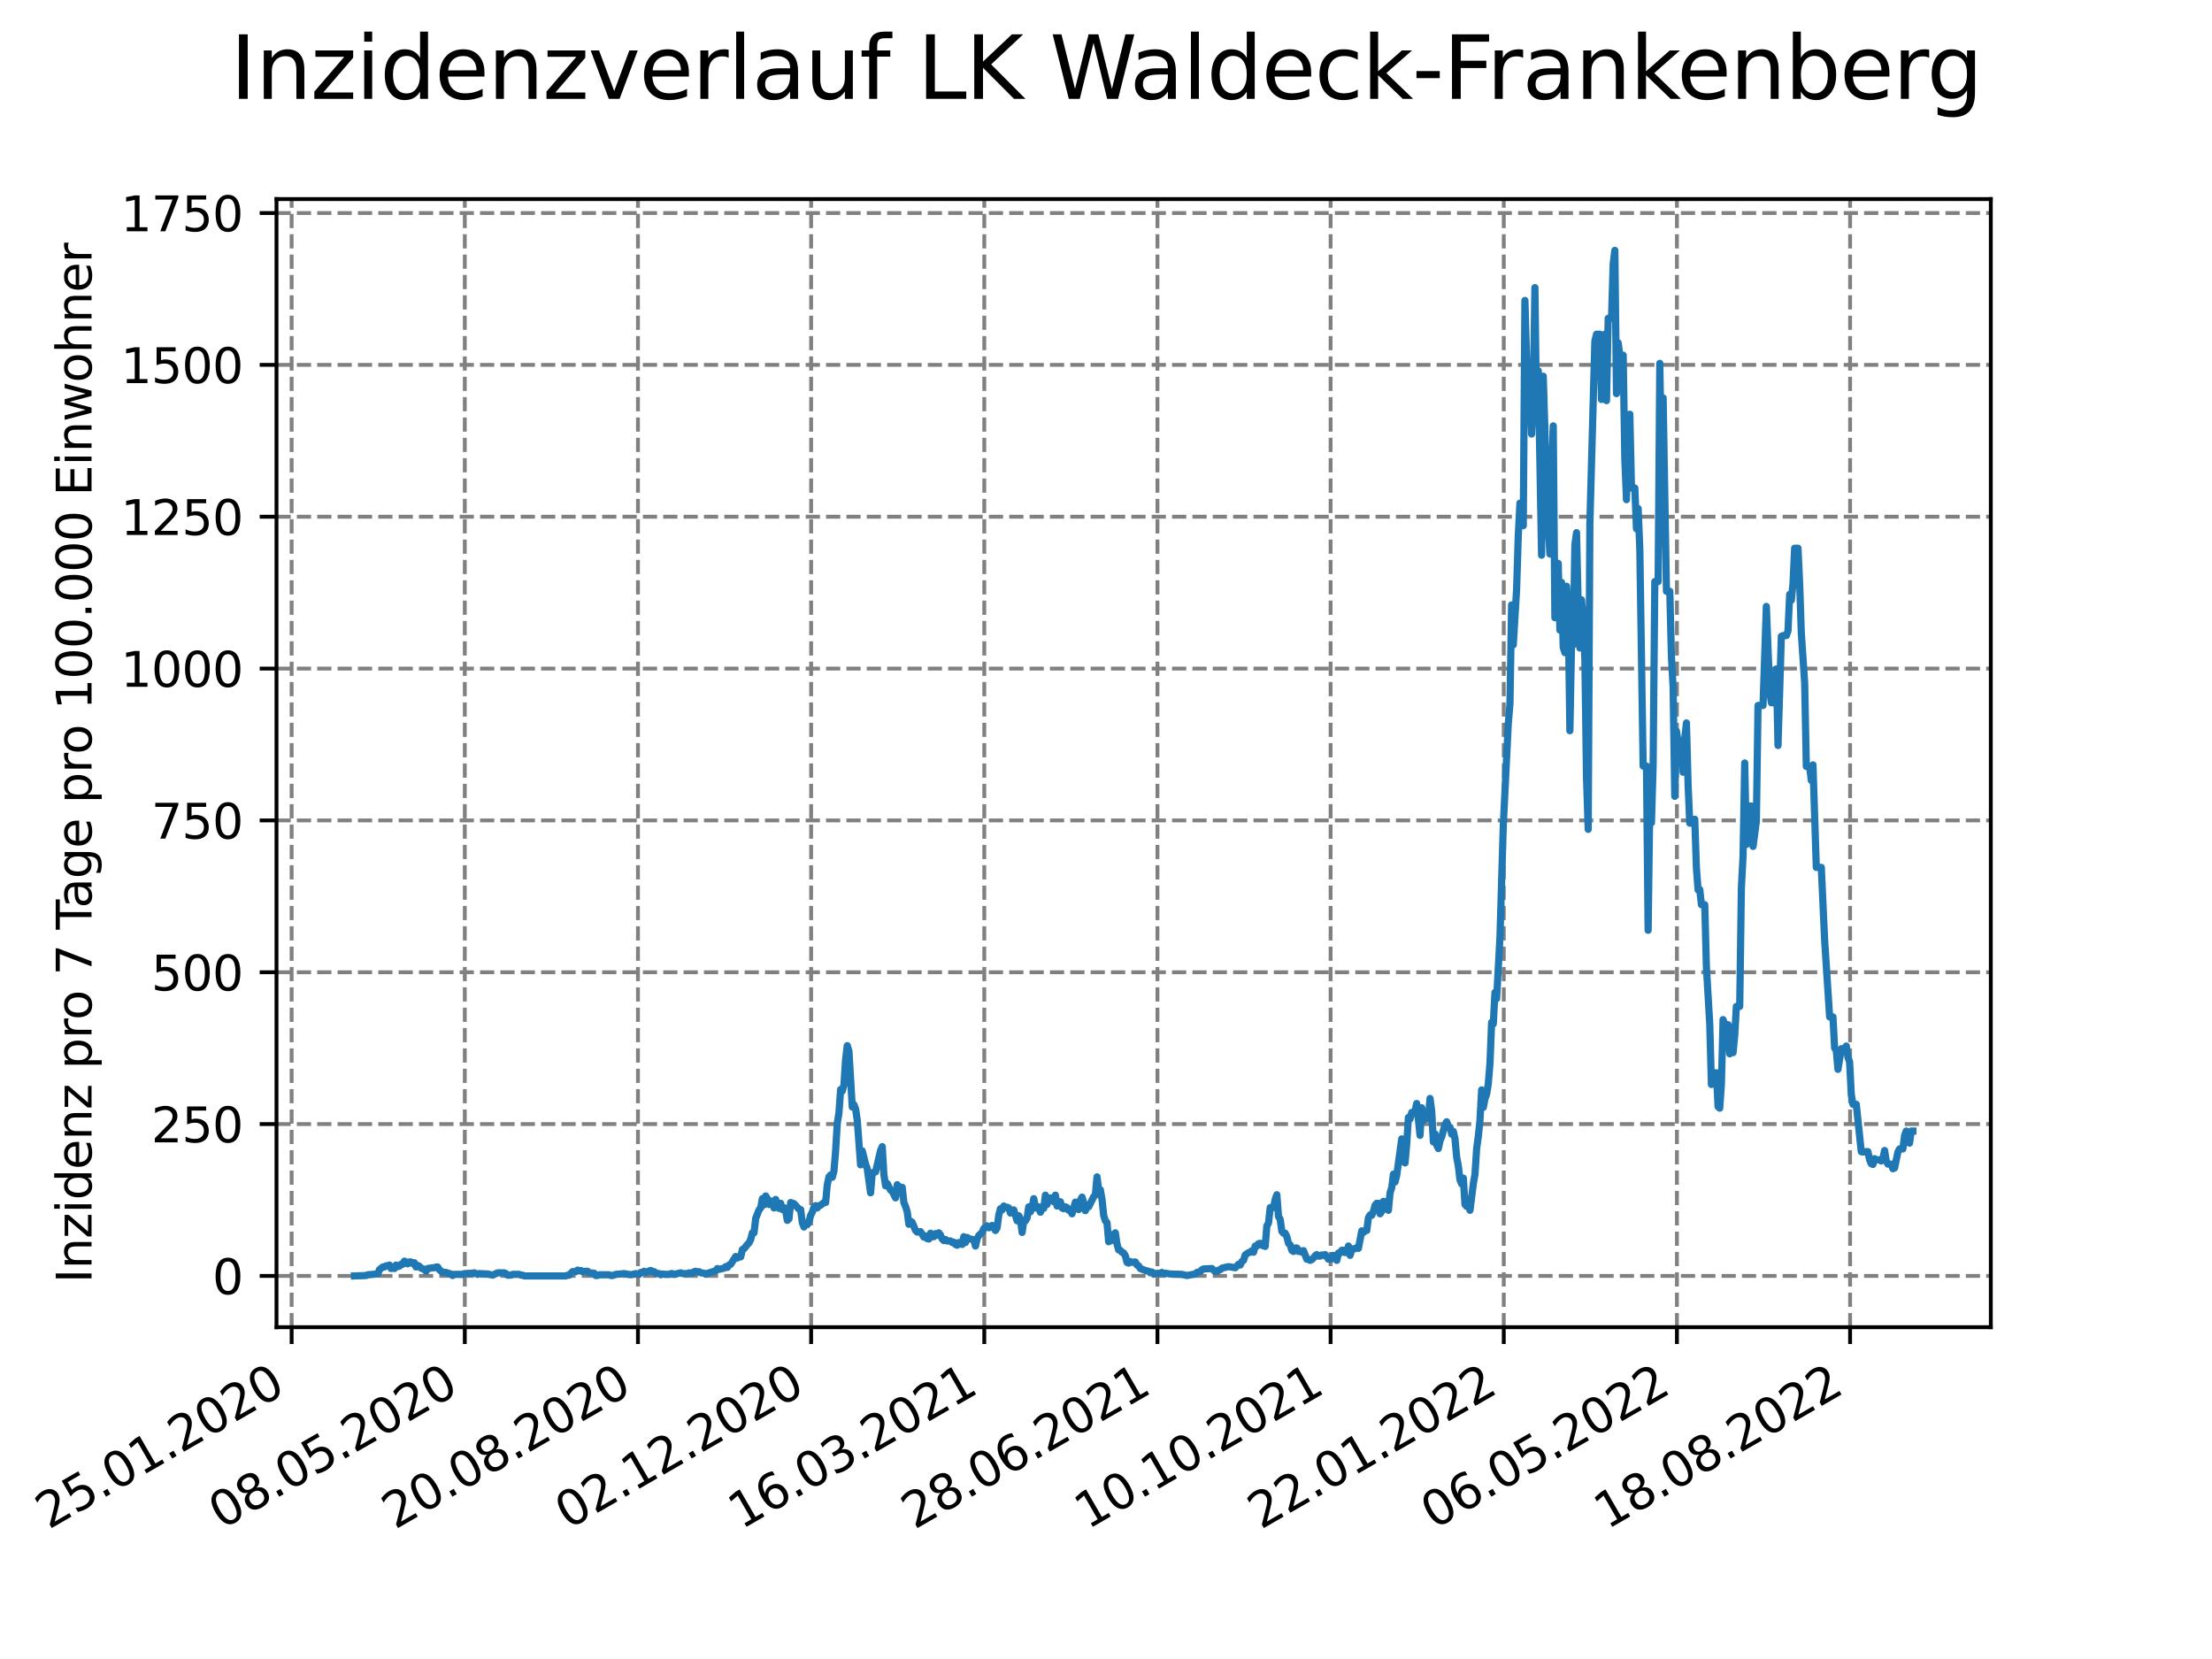 <?xml version="1.0" encoding="utf-8" standalone="no"?>
<!DOCTYPE svg PUBLIC "-//W3C//DTD SVG 1.1//EN"
  "http://www.w3.org/Graphics/SVG/1.1/DTD/svg11.dtd">
<svg xmlns:xlink="http://www.w3.org/1999/xlink" width="460.8pt" height="345.6pt" viewBox="0 0 460.8 345.6" xmlns="http://www.w3.org/2000/svg" version="1.1">
 <defs>
  <style type="text/css">*{stroke-linejoin: round; stroke-linecap: butt}</style>
 </defs>
 <g id="figure_1">
  <g id="patch_1">
   <path d="M 0 345.6 
L 460.8 345.6 
L 460.8 0 
L 0 0 
z
" style="fill: #ffffff"/>
  </g>
  <g id="axes_1">
   <g id="patch_2">
    <path d="M 57.6 276.48 
L 414.72 276.48 
L 414.72 41.472 
L 57.6 41.472 
z
" style="fill: #ffffff"/>
   </g>
   <g id="matplotlib.axis_1">
    <g id="xtick_1">
     <g id="line2d_1">
      <path d="M 60.753 276.48 
L 60.753 41.472 
" clip-path="url(#p2874277deb)" style="fill: none; stroke-dasharray: 2.96,1.28; stroke-dashoffset: 0; stroke: #808080; stroke-width: 0.8"/>
     </g>
     <g id="line2d_2">
      <defs>
       <path id="m261871517f" d="M 0 0 
L 0 3.5 
" style="stroke: #000000; stroke-width: 0.8"/>
      </defs>
      <g>
       <use xlink:href="#m261871517f" x="60.753" y="276.48" style="stroke: #000000; stroke-width: 0.8"/>
      </g>
     </g>
     <g id="text_1">
      <!-- 25.01.2020 -->
      <g transform="translate(10.128 318.689) rotate(-30) scale(0.1 -0.1)">
       <defs>
        <path id="DejaVuSans-32" d="M 1228 531 
L 3431 531 
L 3431 0 
L 469 0 
L 469 531 
Q 828 903 1448 1529 
Q 2069 2156 2228 2338 
Q 2531 2678 2651 2914 
Q 2772 3150 2772 3378 
Q 2772 3750 2511 3984 
Q 2250 4219 1831 4219 
Q 1534 4219 1204 4116 
Q 875 4013 500 3803 
L 500 4441 
Q 881 4594 1212 4672 
Q 1544 4750 1819 4750 
Q 2544 4750 2975 4387 
Q 3406 4025 3406 3419 
Q 3406 3131 3298 2873 
Q 3191 2616 2906 2266 
Q 2828 2175 2409 1742 
Q 1991 1309 1228 531 
z
" transform="scale(0.016)"/>
        <path id="DejaVuSans-35" d="M 691 4666 
L 3169 4666 
L 3169 4134 
L 1269 4134 
L 1269 2991 
Q 1406 3038 1543 3061 
Q 1681 3084 1819 3084 
Q 2600 3084 3056 2656 
Q 3513 2228 3513 1497 
Q 3513 744 3044 326 
Q 2575 -91 1722 -91 
Q 1428 -91 1123 -41 
Q 819 9 494 109 
L 494 744 
Q 775 591 1075 516 
Q 1375 441 1709 441 
Q 2250 441 2565 725 
Q 2881 1009 2881 1497 
Q 2881 1984 2565 2268 
Q 2250 2553 1709 2553 
Q 1456 2553 1204 2497 
Q 953 2441 691 2322 
L 691 4666 
z
" transform="scale(0.016)"/>
        <path id="DejaVuSans-2e" d="M 684 794 
L 1344 794 
L 1344 0 
L 684 0 
L 684 794 
z
" transform="scale(0.016)"/>
        <path id="DejaVuSans-30" d="M 2034 4250 
Q 1547 4250 1301 3770 
Q 1056 3291 1056 2328 
Q 1056 1369 1301 889 
Q 1547 409 2034 409 
Q 2525 409 2770 889 
Q 3016 1369 3016 2328 
Q 3016 3291 2770 3770 
Q 2525 4250 2034 4250 
z
M 2034 4750 
Q 2819 4750 3233 4129 
Q 3647 3509 3647 2328 
Q 3647 1150 3233 529 
Q 2819 -91 2034 -91 
Q 1250 -91 836 529 
Q 422 1150 422 2328 
Q 422 3509 836 4129 
Q 1250 4750 2034 4750 
z
" transform="scale(0.016)"/>
        <path id="DejaVuSans-31" d="M 794 531 
L 1825 531 
L 1825 4091 
L 703 3866 
L 703 4441 
L 1819 4666 
L 2450 4666 
L 2450 531 
L 3481 531 
L 3481 0 
L 794 0 
L 794 531 
z
" transform="scale(0.016)"/>
       </defs>
       <use xlink:href="#DejaVuSans-32"/>
       <use xlink:href="#DejaVuSans-35" x="63.623"/>
       <use xlink:href="#DejaVuSans-2e" x="127.246"/>
       <use xlink:href="#DejaVuSans-30" x="159.033"/>
       <use xlink:href="#DejaVuSans-31" x="222.656"/>
       <use xlink:href="#DejaVuSans-2e" x="286.279"/>
       <use xlink:href="#DejaVuSans-32" x="318.066"/>
       <use xlink:href="#DejaVuSans-30" x="381.689"/>
       <use xlink:href="#DejaVuSans-32" x="445.312"/>
       <use xlink:href="#DejaVuSans-30" x="508.936"/>
      </g>
     </g>
    </g>
    <g id="xtick_2">
     <g id="line2d_3">
      <path d="M 96.826 276.48 
L 96.826 41.472 
" clip-path="url(#p2874277deb)" style="fill: none; stroke-dasharray: 2.96,1.28; stroke-dashoffset: 0; stroke: #808080; stroke-width: 0.8"/>
     </g>
     <g id="line2d_4">
      <g>
       <use xlink:href="#m261871517f" x="96.826" y="276.48" style="stroke: #000000; stroke-width: 0.8"/>
      </g>
     </g>
     <g id="text_2">
      <!-- 08.05.2020 -->
      <g transform="translate(46.201 318.689) rotate(-30) scale(0.1 -0.1)">
       <defs>
        <path id="DejaVuSans-38" d="M 2034 2216 
Q 1584 2216 1326 1975 
Q 1069 1734 1069 1313 
Q 1069 891 1326 650 
Q 1584 409 2034 409 
Q 2484 409 2743 651 
Q 3003 894 3003 1313 
Q 3003 1734 2745 1975 
Q 2488 2216 2034 2216 
z
M 1403 2484 
Q 997 2584 770 2862 
Q 544 3141 544 3541 
Q 544 4100 942 4425 
Q 1341 4750 2034 4750 
Q 2731 4750 3128 4425 
Q 3525 4100 3525 3541 
Q 3525 3141 3298 2862 
Q 3072 2584 2669 2484 
Q 3125 2378 3379 2068 
Q 3634 1759 3634 1313 
Q 3634 634 3220 271 
Q 2806 -91 2034 -91 
Q 1263 -91 848 271 
Q 434 634 434 1313 
Q 434 1759 690 2068 
Q 947 2378 1403 2484 
z
M 1172 3481 
Q 1172 3119 1398 2916 
Q 1625 2713 2034 2713 
Q 2441 2713 2670 2916 
Q 2900 3119 2900 3481 
Q 2900 3844 2670 4047 
Q 2441 4250 2034 4250 
Q 1625 4250 1398 4047 
Q 1172 3844 1172 3481 
z
" transform="scale(0.016)"/>
       </defs>
       <use xlink:href="#DejaVuSans-30"/>
       <use xlink:href="#DejaVuSans-38" x="63.623"/>
       <use xlink:href="#DejaVuSans-2e" x="127.246"/>
       <use xlink:href="#DejaVuSans-30" x="159.033"/>
       <use xlink:href="#DejaVuSans-35" x="222.656"/>
       <use xlink:href="#DejaVuSans-2e" x="286.279"/>
       <use xlink:href="#DejaVuSans-32" x="318.066"/>
       <use xlink:href="#DejaVuSans-30" x="381.689"/>
       <use xlink:href="#DejaVuSans-32" x="445.312"/>
       <use xlink:href="#DejaVuSans-30" x="508.936"/>
      </g>
     </g>
    </g>
    <g id="xtick_3">
     <g id="line2d_5">
      <path d="M 132.899 276.48 
L 132.899 41.472 
" clip-path="url(#p2874277deb)" style="fill: none; stroke-dasharray: 2.96,1.28; stroke-dashoffset: 0; stroke: #808080; stroke-width: 0.8"/>
     </g>
     <g id="line2d_6">
      <g>
       <use xlink:href="#m261871517f" x="132.899" y="276.48" style="stroke: #000000; stroke-width: 0.8"/>
      </g>
     </g>
     <g id="text_3">
      <!-- 20.08.2020 -->
      <g transform="translate(82.274 318.689) rotate(-30) scale(0.1 -0.1)">
       <use xlink:href="#DejaVuSans-32"/>
       <use xlink:href="#DejaVuSans-30" x="63.623"/>
       <use xlink:href="#DejaVuSans-2e" x="127.246"/>
       <use xlink:href="#DejaVuSans-30" x="159.033"/>
       <use xlink:href="#DejaVuSans-38" x="222.656"/>
       <use xlink:href="#DejaVuSans-2e" x="286.279"/>
       <use xlink:href="#DejaVuSans-32" x="318.066"/>
       <use xlink:href="#DejaVuSans-30" x="381.689"/>
       <use xlink:href="#DejaVuSans-32" x="445.312"/>
       <use xlink:href="#DejaVuSans-30" x="508.936"/>
      </g>
     </g>
    </g>
    <g id="xtick_4">
     <g id="line2d_7">
      <path d="M 168.972 276.48 
L 168.972 41.472 
" clip-path="url(#p2874277deb)" style="fill: none; stroke-dasharray: 2.96,1.28; stroke-dashoffset: 0; stroke: #808080; stroke-width: 0.8"/>
     </g>
     <g id="line2d_8">
      <g>
       <use xlink:href="#m261871517f" x="168.972" y="276.48" style="stroke: #000000; stroke-width: 0.8"/>
      </g>
     </g>
     <g id="text_4">
      <!-- 02.12.2020 -->
      <g transform="translate(118.346 318.689) rotate(-30) scale(0.1 -0.1)">
       <use xlink:href="#DejaVuSans-30"/>
       <use xlink:href="#DejaVuSans-32" x="63.623"/>
       <use xlink:href="#DejaVuSans-2e" x="127.246"/>
       <use xlink:href="#DejaVuSans-31" x="159.033"/>
       <use xlink:href="#DejaVuSans-32" x="222.656"/>
       <use xlink:href="#DejaVuSans-2e" x="286.279"/>
       <use xlink:href="#DejaVuSans-32" x="318.066"/>
       <use xlink:href="#DejaVuSans-30" x="381.689"/>
       <use xlink:href="#DejaVuSans-32" x="445.312"/>
       <use xlink:href="#DejaVuSans-30" x="508.936"/>
      </g>
     </g>
    </g>
    <g id="xtick_5">
     <g id="line2d_9">
      <path d="M 205.044 276.48 
L 205.044 41.472 
" clip-path="url(#p2874277deb)" style="fill: none; stroke-dasharray: 2.96,1.28; stroke-dashoffset: 0; stroke: #808080; stroke-width: 0.8"/>
     </g>
     <g id="line2d_10">
      <g>
       <use xlink:href="#m261871517f" x="205.044" y="276.48" style="stroke: #000000; stroke-width: 0.8"/>
      </g>
     </g>
     <g id="text_5">
      <!-- 16.03.2021 -->
      <g transform="translate(154.419 318.689) rotate(-30) scale(0.1 -0.1)">
       <defs>
        <path id="DejaVuSans-36" d="M 2113 2584 
Q 1688 2584 1439 2293 
Q 1191 2003 1191 1497 
Q 1191 994 1439 701 
Q 1688 409 2113 409 
Q 2538 409 2786 701 
Q 3034 994 3034 1497 
Q 3034 2003 2786 2293 
Q 2538 2584 2113 2584 
z
M 3366 4563 
L 3366 3988 
Q 3128 4100 2886 4159 
Q 2644 4219 2406 4219 
Q 1781 4219 1451 3797 
Q 1122 3375 1075 2522 
Q 1259 2794 1537 2939 
Q 1816 3084 2150 3084 
Q 2853 3084 3261 2657 
Q 3669 2231 3669 1497 
Q 3669 778 3244 343 
Q 2819 -91 2113 -91 
Q 1303 -91 875 529 
Q 447 1150 447 2328 
Q 447 3434 972 4092 
Q 1497 4750 2381 4750 
Q 2619 4750 2861 4703 
Q 3103 4656 3366 4563 
z
" transform="scale(0.016)"/>
        <path id="DejaVuSans-33" d="M 2597 2516 
Q 3050 2419 3304 2112 
Q 3559 1806 3559 1356 
Q 3559 666 3084 287 
Q 2609 -91 1734 -91 
Q 1441 -91 1130 -33 
Q 819 25 488 141 
L 488 750 
Q 750 597 1062 519 
Q 1375 441 1716 441 
Q 2309 441 2620 675 
Q 2931 909 2931 1356 
Q 2931 1769 2642 2001 
Q 2353 2234 1838 2234 
L 1294 2234 
L 1294 2753 
L 1863 2753 
Q 2328 2753 2575 2939 
Q 2822 3125 2822 3475 
Q 2822 3834 2567 4026 
Q 2313 4219 1838 4219 
Q 1578 4219 1281 4162 
Q 984 4106 628 3988 
L 628 4550 
Q 988 4650 1302 4700 
Q 1616 4750 1894 4750 
Q 2613 4750 3031 4423 
Q 3450 4097 3450 3541 
Q 3450 3153 3228 2886 
Q 3006 2619 2597 2516 
z
" transform="scale(0.016)"/>
       </defs>
       <use xlink:href="#DejaVuSans-31"/>
       <use xlink:href="#DejaVuSans-36" x="63.623"/>
       <use xlink:href="#DejaVuSans-2e" x="127.246"/>
       <use xlink:href="#DejaVuSans-30" x="159.033"/>
       <use xlink:href="#DejaVuSans-33" x="222.656"/>
       <use xlink:href="#DejaVuSans-2e" x="286.279"/>
       <use xlink:href="#DejaVuSans-32" x="318.066"/>
       <use xlink:href="#DejaVuSans-30" x="381.689"/>
       <use xlink:href="#DejaVuSans-32" x="445.312"/>
       <use xlink:href="#DejaVuSans-31" x="508.936"/>
      </g>
     </g>
    </g>
    <g id="xtick_6">
     <g id="line2d_11">
      <path d="M 241.117 276.48 
L 241.117 41.472 
" clip-path="url(#p2874277deb)" style="fill: none; stroke-dasharray: 2.96,1.28; stroke-dashoffset: 0; stroke: #808080; stroke-width: 0.8"/>
     </g>
     <g id="line2d_12">
      <g>
       <use xlink:href="#m261871517f" x="241.117" y="276.48" style="stroke: #000000; stroke-width: 0.8"/>
      </g>
     </g>
     <g id="text_6">
      <!-- 28.06.2021 -->
      <g transform="translate(190.492 318.689) rotate(-30) scale(0.1 -0.1)">
       <use xlink:href="#DejaVuSans-32"/>
       <use xlink:href="#DejaVuSans-38" x="63.623"/>
       <use xlink:href="#DejaVuSans-2e" x="127.246"/>
       <use xlink:href="#DejaVuSans-30" x="159.033"/>
       <use xlink:href="#DejaVuSans-36" x="222.656"/>
       <use xlink:href="#DejaVuSans-2e" x="286.279"/>
       <use xlink:href="#DejaVuSans-32" x="318.066"/>
       <use xlink:href="#DejaVuSans-30" x="381.689"/>
       <use xlink:href="#DejaVuSans-32" x="445.312"/>
       <use xlink:href="#DejaVuSans-31" x="508.936"/>
      </g>
     </g>
    </g>
    <g id="xtick_7">
     <g id="line2d_13">
      <path d="M 277.19 276.48 
L 277.19 41.472 
" clip-path="url(#p2874277deb)" style="fill: none; stroke-dasharray: 2.96,1.28; stroke-dashoffset: 0; stroke: #808080; stroke-width: 0.8"/>
     </g>
     <g id="line2d_14">
      <g>
       <use xlink:href="#m261871517f" x="277.19" y="276.48" style="stroke: #000000; stroke-width: 0.8"/>
      </g>
     </g>
     <g id="text_7">
      <!-- 10.10.2021 -->
      <g transform="translate(226.565 318.689) rotate(-30) scale(0.1 -0.1)">
       <use xlink:href="#DejaVuSans-31"/>
       <use xlink:href="#DejaVuSans-30" x="63.623"/>
       <use xlink:href="#DejaVuSans-2e" x="127.246"/>
       <use xlink:href="#DejaVuSans-31" x="159.033"/>
       <use xlink:href="#DejaVuSans-30" x="222.656"/>
       <use xlink:href="#DejaVuSans-2e" x="286.279"/>
       <use xlink:href="#DejaVuSans-32" x="318.066"/>
       <use xlink:href="#DejaVuSans-30" x="381.689"/>
       <use xlink:href="#DejaVuSans-32" x="445.312"/>
       <use xlink:href="#DejaVuSans-31" x="508.936"/>
      </g>
     </g>
    </g>
    <g id="xtick_8">
     <g id="line2d_15">
      <path d="M 313.263 276.48 
L 313.263 41.472 
" clip-path="url(#p2874277deb)" style="fill: none; stroke-dasharray: 2.96,1.28; stroke-dashoffset: 0; stroke: #808080; stroke-width: 0.8"/>
     </g>
     <g id="line2d_16">
      <g>
       <use xlink:href="#m261871517f" x="313.263" y="276.48" style="stroke: #000000; stroke-width: 0.8"/>
      </g>
     </g>
     <g id="text_8">
      <!-- 22.01.2022 -->
      <g transform="translate(262.637 318.689) rotate(-30) scale(0.1 -0.1)">
       <use xlink:href="#DejaVuSans-32"/>
       <use xlink:href="#DejaVuSans-32" x="63.623"/>
       <use xlink:href="#DejaVuSans-2e" x="127.246"/>
       <use xlink:href="#DejaVuSans-30" x="159.033"/>
       <use xlink:href="#DejaVuSans-31" x="222.656"/>
       <use xlink:href="#DejaVuSans-2e" x="286.279"/>
       <use xlink:href="#DejaVuSans-32" x="318.066"/>
       <use xlink:href="#DejaVuSans-30" x="381.689"/>
       <use xlink:href="#DejaVuSans-32" x="445.312"/>
       <use xlink:href="#DejaVuSans-32" x="508.936"/>
      </g>
     </g>
    </g>
    <g id="xtick_9">
     <g id="line2d_17">
      <path d="M 349.335 276.48 
L 349.335 41.472 
" clip-path="url(#p2874277deb)" style="fill: none; stroke-dasharray: 2.96,1.28; stroke-dashoffset: 0; stroke: #808080; stroke-width: 0.8"/>
     </g>
     <g id="line2d_18">
      <g>
       <use xlink:href="#m261871517f" x="349.335" y="276.48" style="stroke: #000000; stroke-width: 0.8"/>
      </g>
     </g>
     <g id="text_9">
      <!-- 06.05.2022 -->
      <g transform="translate(298.71 318.689) rotate(-30) scale(0.1 -0.1)">
       <use xlink:href="#DejaVuSans-30"/>
       <use xlink:href="#DejaVuSans-36" x="63.623"/>
       <use xlink:href="#DejaVuSans-2e" x="127.246"/>
       <use xlink:href="#DejaVuSans-30" x="159.033"/>
       <use xlink:href="#DejaVuSans-35" x="222.656"/>
       <use xlink:href="#DejaVuSans-2e" x="286.279"/>
       <use xlink:href="#DejaVuSans-32" x="318.066"/>
       <use xlink:href="#DejaVuSans-30" x="381.689"/>
       <use xlink:href="#DejaVuSans-32" x="445.312"/>
       <use xlink:href="#DejaVuSans-32" x="508.936"/>
      </g>
     </g>
    </g>
    <g id="xtick_10">
     <g id="line2d_19">
      <path d="M 385.408 276.48 
L 385.408 41.472 
" clip-path="url(#p2874277deb)" style="fill: none; stroke-dasharray: 2.96,1.28; stroke-dashoffset: 0; stroke: #808080; stroke-width: 0.8"/>
     </g>
     <g id="line2d_20">
      <g>
       <use xlink:href="#m261871517f" x="385.408" y="276.48" style="stroke: #000000; stroke-width: 0.8"/>
      </g>
     </g>
     <g id="text_10">
      <!-- 18.08.2022 -->
      <g transform="translate(334.783 318.689) rotate(-30) scale(0.1 -0.1)">
       <use xlink:href="#DejaVuSans-31"/>
       <use xlink:href="#DejaVuSans-38" x="63.623"/>
       <use xlink:href="#DejaVuSans-2e" x="127.246"/>
       <use xlink:href="#DejaVuSans-30" x="159.033"/>
       <use xlink:href="#DejaVuSans-38" x="222.656"/>
       <use xlink:href="#DejaVuSans-2e" x="286.279"/>
       <use xlink:href="#DejaVuSans-32" x="318.066"/>
       <use xlink:href="#DejaVuSans-30" x="381.689"/>
       <use xlink:href="#DejaVuSans-32" x="445.312"/>
       <use xlink:href="#DejaVuSans-32" x="508.936"/>
      </g>
     </g>
    </g>
   </g>
   <g id="matplotlib.axis_2">
    <g id="ytick_1">
     <g id="line2d_21">
      <path d="M 57.6 265.798 
L 414.72 265.798 
" clip-path="url(#p2874277deb)" style="fill: none; stroke-dasharray: 2.96,1.28; stroke-dashoffset: 0; stroke: #808080; stroke-width: 0.8"/>
     </g>
     <g id="line2d_22">
      <defs>
       <path id="m86927d776a" d="M 0 0 
L -3.5 0 
" style="stroke: #000000; stroke-width: 0.8"/>
      </defs>
      <g>
       <use xlink:href="#m86927d776a" x="57.6" y="265.798" style="stroke: #000000; stroke-width: 0.8"/>
      </g>
     </g>
     <g id="text_11">
      <!-- 0 -->
      <g transform="translate(44.237 269.597) scale(0.1 -0.1)">
       <use xlink:href="#DejaVuSans-30"/>
      </g>
     </g>
    </g>
    <g id="ytick_2">
     <g id="line2d_23">
      <path d="M 57.6 234.167 
L 414.72 234.167 
" clip-path="url(#p2874277deb)" style="fill: none; stroke-dasharray: 2.96,1.28; stroke-dashoffset: 0; stroke: #808080; stroke-width: 0.8"/>
     </g>
     <g id="line2d_24">
      <g>
       <use xlink:href="#m86927d776a" x="57.6" y="234.167" style="stroke: #000000; stroke-width: 0.8"/>
      </g>
     </g>
     <g id="text_12">
      <!-- 250 -->
      <g transform="translate(31.512 237.966) scale(0.1 -0.1)">
       <use xlink:href="#DejaVuSans-32"/>
       <use xlink:href="#DejaVuSans-35" x="63.623"/>
       <use xlink:href="#DejaVuSans-30" x="127.246"/>
      </g>
     </g>
    </g>
    <g id="ytick_3">
     <g id="line2d_25">
      <path d="M 57.6 202.536 
L 414.72 202.536 
" clip-path="url(#p2874277deb)" style="fill: none; stroke-dasharray: 2.96,1.28; stroke-dashoffset: 0; stroke: #808080; stroke-width: 0.8"/>
     </g>
     <g id="line2d_26">
      <g>
       <use xlink:href="#m86927d776a" x="57.6" y="202.536" style="stroke: #000000; stroke-width: 0.8"/>
      </g>
     </g>
     <g id="text_13">
      <!-- 500 -->
      <g transform="translate(31.512 206.335) scale(0.1 -0.1)">
       <use xlink:href="#DejaVuSans-35"/>
       <use xlink:href="#DejaVuSans-30" x="63.623"/>
       <use xlink:href="#DejaVuSans-30" x="127.246"/>
      </g>
     </g>
    </g>
    <g id="ytick_4">
     <g id="line2d_27">
      <path d="M 57.6 170.904 
L 414.72 170.904 
" clip-path="url(#p2874277deb)" style="fill: none; stroke-dasharray: 2.96,1.28; stroke-dashoffset: 0; stroke: #808080; stroke-width: 0.8"/>
     </g>
     <g id="line2d_28">
      <g>
       <use xlink:href="#m86927d776a" x="57.6" y="170.904" style="stroke: #000000; stroke-width: 0.8"/>
      </g>
     </g>
     <g id="text_14">
      <!-- 750 -->
      <g transform="translate(31.512 174.704) scale(0.1 -0.1)">
       <defs>
        <path id="DejaVuSans-37" d="M 525 4666 
L 3525 4666 
L 3525 4397 
L 1831 0 
L 1172 0 
L 2766 4134 
L 525 4134 
L 525 4666 
z
" transform="scale(0.016)"/>
       </defs>
       <use xlink:href="#DejaVuSans-37"/>
       <use xlink:href="#DejaVuSans-35" x="63.623"/>
       <use xlink:href="#DejaVuSans-30" x="127.246"/>
      </g>
     </g>
    </g>
    <g id="ytick_5">
     <g id="line2d_29">
      <path d="M 57.6 139.273 
L 414.72 139.273 
" clip-path="url(#p2874277deb)" style="fill: none; stroke-dasharray: 2.96,1.28; stroke-dashoffset: 0; stroke: #808080; stroke-width: 0.8"/>
     </g>
     <g id="line2d_30">
      <g>
       <use xlink:href="#m86927d776a" x="57.6" y="139.273" style="stroke: #000000; stroke-width: 0.8"/>
      </g>
     </g>
     <g id="text_15">
      <!-- 1000 -->
      <g transform="translate(25.15 143.072) scale(0.1 -0.1)">
       <use xlink:href="#DejaVuSans-31"/>
       <use xlink:href="#DejaVuSans-30" x="63.623"/>
       <use xlink:href="#DejaVuSans-30" x="127.246"/>
       <use xlink:href="#DejaVuSans-30" x="190.869"/>
      </g>
     </g>
    </g>
    <g id="ytick_6">
     <g id="line2d_31">
      <path d="M 57.6 107.642 
L 414.72 107.642 
" clip-path="url(#p2874277deb)" style="fill: none; stroke-dasharray: 2.96,1.28; stroke-dashoffset: 0; stroke: #808080; stroke-width: 0.8"/>
     </g>
     <g id="line2d_32">
      <g>
       <use xlink:href="#m86927d776a" x="57.6" y="107.642" style="stroke: #000000; stroke-width: 0.8"/>
      </g>
     </g>
     <g id="text_16">
      <!-- 1250 -->
      <g transform="translate(25.15 111.441) scale(0.1 -0.1)">
       <use xlink:href="#DejaVuSans-31"/>
       <use xlink:href="#DejaVuSans-32" x="63.623"/>
       <use xlink:href="#DejaVuSans-35" x="127.246"/>
       <use xlink:href="#DejaVuSans-30" x="190.869"/>
      </g>
     </g>
    </g>
    <g id="ytick_7">
     <g id="line2d_33">
      <path d="M 57.6 76.011 
L 414.72 76.011 
" clip-path="url(#p2874277deb)" style="fill: none; stroke-dasharray: 2.96,1.28; stroke-dashoffset: 0; stroke: #808080; stroke-width: 0.8"/>
     </g>
     <g id="line2d_34">
      <g>
       <use xlink:href="#m86927d776a" x="57.6" y="76.011" style="stroke: #000000; stroke-width: 0.8"/>
      </g>
     </g>
     <g id="text_17">
      <!-- 1500 -->
      <g transform="translate(25.15 79.81) scale(0.1 -0.1)">
       <use xlink:href="#DejaVuSans-31"/>
       <use xlink:href="#DejaVuSans-35" x="63.623"/>
       <use xlink:href="#DejaVuSans-30" x="127.246"/>
       <use xlink:href="#DejaVuSans-30" x="190.869"/>
      </g>
     </g>
    </g>
    <g id="ytick_8">
     <g id="line2d_35">
      <path d="M 57.6 44.38 
L 414.72 44.38 
" clip-path="url(#p2874277deb)" style="fill: none; stroke-dasharray: 2.96,1.28; stroke-dashoffset: 0; stroke: #808080; stroke-width: 0.8"/>
     </g>
     <g id="line2d_36">
      <g>
       <use xlink:href="#m86927d776a" x="57.6" y="44.38" style="stroke: #000000; stroke-width: 0.8"/>
      </g>
     </g>
     <g id="text_18">
      <!-- 1750 -->
      <g transform="translate(25.15 48.179) scale(0.1 -0.1)">
       <use xlink:href="#DejaVuSans-31"/>
       <use xlink:href="#DejaVuSans-37" x="63.623"/>
       <use xlink:href="#DejaVuSans-35" x="127.246"/>
       <use xlink:href="#DejaVuSans-30" x="190.869"/>
      </g>
     </g>
    </g>
    <g id="text_19">
     <!-- Inzidenz pro 7 Tage pro 100.000 Einwohner -->
     <g transform="translate(19.07 267.301) rotate(-90) scale(0.1 -0.1)">
      <defs>
       <path id="DejaVuSans-49" d="M 628 4666 
L 1259 4666 
L 1259 0 
L 628 0 
L 628 4666 
z
" transform="scale(0.016)"/>
       <path id="DejaVuSans-6e" d="M 3513 2113 
L 3513 0 
L 2938 0 
L 2938 2094 
Q 2938 2591 2744 2837 
Q 2550 3084 2163 3084 
Q 1697 3084 1428 2787 
Q 1159 2491 1159 1978 
L 1159 0 
L 581 0 
L 581 3500 
L 1159 3500 
L 1159 2956 
Q 1366 3272 1645 3428 
Q 1925 3584 2291 3584 
Q 2894 3584 3203 3211 
Q 3513 2838 3513 2113 
z
" transform="scale(0.016)"/>
       <path id="DejaVuSans-7a" d="M 353 3500 
L 3084 3500 
L 3084 2975 
L 922 459 
L 3084 459 
L 3084 0 
L 275 0 
L 275 525 
L 2438 3041 
L 353 3041 
L 353 3500 
z
" transform="scale(0.016)"/>
       <path id="DejaVuSans-69" d="M 603 3500 
L 1178 3500 
L 1178 0 
L 603 0 
L 603 3500 
z
M 603 4863 
L 1178 4863 
L 1178 4134 
L 603 4134 
L 603 4863 
z
" transform="scale(0.016)"/>
       <path id="DejaVuSans-64" d="M 2906 2969 
L 2906 4863 
L 3481 4863 
L 3481 0 
L 2906 0 
L 2906 525 
Q 2725 213 2448 61 
Q 2172 -91 1784 -91 
Q 1150 -91 751 415 
Q 353 922 353 1747 
Q 353 2572 751 3078 
Q 1150 3584 1784 3584 
Q 2172 3584 2448 3432 
Q 2725 3281 2906 2969 
z
M 947 1747 
Q 947 1113 1208 752 
Q 1469 391 1925 391 
Q 2381 391 2643 752 
Q 2906 1113 2906 1747 
Q 2906 2381 2643 2742 
Q 2381 3103 1925 3103 
Q 1469 3103 1208 2742 
Q 947 2381 947 1747 
z
" transform="scale(0.016)"/>
       <path id="DejaVuSans-65" d="M 3597 1894 
L 3597 1613 
L 953 1613 
Q 991 1019 1311 708 
Q 1631 397 2203 397 
Q 2534 397 2845 478 
Q 3156 559 3463 722 
L 3463 178 
Q 3153 47 2828 -22 
Q 2503 -91 2169 -91 
Q 1331 -91 842 396 
Q 353 884 353 1716 
Q 353 2575 817 3079 
Q 1281 3584 2069 3584 
Q 2775 3584 3186 3129 
Q 3597 2675 3597 1894 
z
M 3022 2063 
Q 3016 2534 2758 2815 
Q 2500 3097 2075 3097 
Q 1594 3097 1305 2825 
Q 1016 2553 972 2059 
L 3022 2063 
z
" transform="scale(0.016)"/>
       <path id="DejaVuSans-20" transform="scale(0.016)"/>
       <path id="DejaVuSans-70" d="M 1159 525 
L 1159 -1331 
L 581 -1331 
L 581 3500 
L 1159 3500 
L 1159 2969 
Q 1341 3281 1617 3432 
Q 1894 3584 2278 3584 
Q 2916 3584 3314 3078 
Q 3713 2572 3713 1747 
Q 3713 922 3314 415 
Q 2916 -91 2278 -91 
Q 1894 -91 1617 61 
Q 1341 213 1159 525 
z
M 3116 1747 
Q 3116 2381 2855 2742 
Q 2594 3103 2138 3103 
Q 1681 3103 1420 2742 
Q 1159 2381 1159 1747 
Q 1159 1113 1420 752 
Q 1681 391 2138 391 
Q 2594 391 2855 752 
Q 3116 1113 3116 1747 
z
" transform="scale(0.016)"/>
       <path id="DejaVuSans-72" d="M 2631 2963 
Q 2534 3019 2420 3045 
Q 2306 3072 2169 3072 
Q 1681 3072 1420 2755 
Q 1159 2438 1159 1844 
L 1159 0 
L 581 0 
L 581 3500 
L 1159 3500 
L 1159 2956 
Q 1341 3275 1631 3429 
Q 1922 3584 2338 3584 
Q 2397 3584 2469 3576 
Q 2541 3569 2628 3553 
L 2631 2963 
z
" transform="scale(0.016)"/>
       <path id="DejaVuSans-6f" d="M 1959 3097 
Q 1497 3097 1228 2736 
Q 959 2375 959 1747 
Q 959 1119 1226 758 
Q 1494 397 1959 397 
Q 2419 397 2687 759 
Q 2956 1122 2956 1747 
Q 2956 2369 2687 2733 
Q 2419 3097 1959 3097 
z
M 1959 3584 
Q 2709 3584 3137 3096 
Q 3566 2609 3566 1747 
Q 3566 888 3137 398 
Q 2709 -91 1959 -91 
Q 1206 -91 779 398 
Q 353 888 353 1747 
Q 353 2609 779 3096 
Q 1206 3584 1959 3584 
z
" transform="scale(0.016)"/>
       <path id="DejaVuSans-54" d="M -19 4666 
L 3928 4666 
L 3928 4134 
L 2272 4134 
L 2272 0 
L 1638 0 
L 1638 4134 
L -19 4134 
L -19 4666 
z
" transform="scale(0.016)"/>
       <path id="DejaVuSans-61" d="M 2194 1759 
Q 1497 1759 1228 1600 
Q 959 1441 959 1056 
Q 959 750 1161 570 
Q 1363 391 1709 391 
Q 2188 391 2477 730 
Q 2766 1069 2766 1631 
L 2766 1759 
L 2194 1759 
z
M 3341 1997 
L 3341 0 
L 2766 0 
L 2766 531 
Q 2569 213 2275 61 
Q 1981 -91 1556 -91 
Q 1019 -91 701 211 
Q 384 513 384 1019 
Q 384 1609 779 1909 
Q 1175 2209 1959 2209 
L 2766 2209 
L 2766 2266 
Q 2766 2663 2505 2880 
Q 2244 3097 1772 3097 
Q 1472 3097 1187 3025 
Q 903 2953 641 2809 
L 641 3341 
Q 956 3463 1253 3523 
Q 1550 3584 1831 3584 
Q 2591 3584 2966 3190 
Q 3341 2797 3341 1997 
z
" transform="scale(0.016)"/>
       <path id="DejaVuSans-67" d="M 2906 1791 
Q 2906 2416 2648 2759 
Q 2391 3103 1925 3103 
Q 1463 3103 1205 2759 
Q 947 2416 947 1791 
Q 947 1169 1205 825 
Q 1463 481 1925 481 
Q 2391 481 2648 825 
Q 2906 1169 2906 1791 
z
M 3481 434 
Q 3481 -459 3084 -895 
Q 2688 -1331 1869 -1331 
Q 1566 -1331 1297 -1286 
Q 1028 -1241 775 -1147 
L 775 -588 
Q 1028 -725 1275 -790 
Q 1522 -856 1778 -856 
Q 2344 -856 2625 -561 
Q 2906 -266 2906 331 
L 2906 616 
Q 2728 306 2450 153 
Q 2172 0 1784 0 
Q 1141 0 747 490 
Q 353 981 353 1791 
Q 353 2603 747 3093 
Q 1141 3584 1784 3584 
Q 2172 3584 2450 3431 
Q 2728 3278 2906 2969 
L 2906 3500 
L 3481 3500 
L 3481 434 
z
" transform="scale(0.016)"/>
       <path id="DejaVuSans-45" d="M 628 4666 
L 3578 4666 
L 3578 4134 
L 1259 4134 
L 1259 2753 
L 3481 2753 
L 3481 2222 
L 1259 2222 
L 1259 531 
L 3634 531 
L 3634 0 
L 628 0 
L 628 4666 
z
" transform="scale(0.016)"/>
       <path id="DejaVuSans-77" d="M 269 3500 
L 844 3500 
L 1563 769 
L 2278 3500 
L 2956 3500 
L 3675 769 
L 4391 3500 
L 4966 3500 
L 4050 0 
L 3372 0 
L 2619 2869 
L 1863 0 
L 1184 0 
L 269 3500 
z
" transform="scale(0.016)"/>
       <path id="DejaVuSans-68" d="M 3513 2113 
L 3513 0 
L 2938 0 
L 2938 2094 
Q 2938 2591 2744 2837 
Q 2550 3084 2163 3084 
Q 1697 3084 1428 2787 
Q 1159 2491 1159 1978 
L 1159 0 
L 581 0 
L 581 4863 
L 1159 4863 
L 1159 2956 
Q 1366 3272 1645 3428 
Q 1925 3584 2291 3584 
Q 2894 3584 3203 3211 
Q 3513 2838 3513 2113 
z
" transform="scale(0.016)"/>
      </defs>
      <use xlink:href="#DejaVuSans-49"/>
      <use xlink:href="#DejaVuSans-6e" x="29.492"/>
      <use xlink:href="#DejaVuSans-7a" x="92.871"/>
      <use xlink:href="#DejaVuSans-69" x="145.361"/>
      <use xlink:href="#DejaVuSans-64" x="173.145"/>
      <use xlink:href="#DejaVuSans-65" x="236.621"/>
      <use xlink:href="#DejaVuSans-6e" x="298.145"/>
      <use xlink:href="#DejaVuSans-7a" x="361.523"/>
      <use xlink:href="#DejaVuSans-20" x="414.014"/>
      <use xlink:href="#DejaVuSans-70" x="445.801"/>
      <use xlink:href="#DejaVuSans-72" x="509.277"/>
      <use xlink:href="#DejaVuSans-6f" x="548.141"/>
      <use xlink:href="#DejaVuSans-20" x="609.322"/>
      <use xlink:href="#DejaVuSans-37" x="641.109"/>
      <use xlink:href="#DejaVuSans-20" x="704.732"/>
      <use xlink:href="#DejaVuSans-54" x="736.52"/>
      <use xlink:href="#DejaVuSans-61" x="781.104"/>
      <use xlink:href="#DejaVuSans-67" x="842.383"/>
      <use xlink:href="#DejaVuSans-65" x="905.859"/>
      <use xlink:href="#DejaVuSans-20" x="967.383"/>
      <use xlink:href="#DejaVuSans-70" x="999.17"/>
      <use xlink:href="#DejaVuSans-72" x="1062.646"/>
      <use xlink:href="#DejaVuSans-6f" x="1101.51"/>
      <use xlink:href="#DejaVuSans-20" x="1162.691"/>
      <use xlink:href="#DejaVuSans-31" x="1194.479"/>
      <use xlink:href="#DejaVuSans-30" x="1258.102"/>
      <use xlink:href="#DejaVuSans-30" x="1321.725"/>
      <use xlink:href="#DejaVuSans-2e" x="1385.348"/>
      <use xlink:href="#DejaVuSans-30" x="1417.135"/>
      <use xlink:href="#DejaVuSans-30" x="1480.758"/>
      <use xlink:href="#DejaVuSans-30" x="1544.381"/>
      <use xlink:href="#DejaVuSans-20" x="1608.004"/>
      <use xlink:href="#DejaVuSans-45" x="1639.791"/>
      <use xlink:href="#DejaVuSans-69" x="1702.975"/>
      <use xlink:href="#DejaVuSans-6e" x="1730.758"/>
      <use xlink:href="#DejaVuSans-77" x="1794.137"/>
      <use xlink:href="#DejaVuSans-6f" x="1875.924"/>
      <use xlink:href="#DejaVuSans-68" x="1937.105"/>
      <use xlink:href="#DejaVuSans-6e" x="2000.484"/>
      <use xlink:href="#DejaVuSans-65" x="2063.863"/>
      <use xlink:href="#DejaVuSans-72" x="2125.387"/>
     </g>
    </g>
   </g>
   <g id="line2d_37">
    <path d="M 73.833 265.798 
L 76.261 265.717 
L 76.608 265.555 
L 77.648 265.474 
L 78.342 265.393 
L 78.689 265.393 
L 79.036 264.503 
L 79.729 263.937 
L 80.076 263.937 
L 80.423 263.695 
L 80.77 263.695 
L 81.117 263.533 
L 81.463 264.261 
L 81.81 264.18 
L 82.157 264.261 
L 82.504 263.533 
L 82.851 263.856 
L 83.198 263.775 
L 83.545 263.371 
L 83.891 263.371 
L 84.238 262.724 
L 84.585 262.886 
L 84.932 263.29 
L 85.279 262.886 
L 85.626 262.886 
L 85.973 263.209 
L 86.319 263.047 
L 86.666 263.937 
L 87.013 263.614 
L 87.36 263.775 
L 87.707 264.18 
L 88.401 264.423 
L 88.747 264.827 
L 89.094 264.261 
L 90.135 264.099 
L 90.482 264.099 
L 90.829 263.937 
L 91.175 263.937 
L 91.522 264.503 
L 92.216 265.07 
L 92.91 265.07 
L 93.603 265.312 
L 93.95 265.393 
L 94.297 265.717 
L 94.644 265.474 
L 96.378 265.474 
L 96.725 265.312 
L 98.459 265.232 
L 98.806 265.151 
L 99.5 265.474 
L 99.847 265.312 
L 101.581 265.393 
L 102.622 265.636 
L 103.662 265.151 
L 105.05 265.151 
L 105.396 265.312 
L 105.743 265.636 
L 106.437 265.636 
L 106.784 265.474 
L 108.171 265.474 
L 108.518 265.636 
L 108.865 265.636 
L 109.212 265.798 
L 117.883 265.798 
L 118.23 265.636 
L 118.577 265.636 
L 119.27 264.908 
L 119.964 264.908 
L 120.311 264.584 
L 120.658 264.746 
L 121.005 264.665 
L 121.352 264.908 
L 122.045 264.827 
L 122.392 264.827 
L 122.739 265.151 
L 123.78 265.232 
L 124.126 265.717 
L 124.473 265.717 
L 124.82 265.555 
L 126.901 265.555 
L 127.248 265.717 
L 127.595 265.717 
L 128.289 265.474 
L 129.329 265.393 
L 130.023 265.312 
L 131.41 265.555 
L 132.451 265.312 
L 133.145 265.474 
L 133.491 265.07 
L 133.838 265.07 
L 134.185 264.827 
L 134.532 265.07 
L 134.879 264.989 
L 135.226 264.746 
L 135.573 264.665 
L 135.919 264.908 
L 136.266 264.908 
L 136.613 265.232 
L 137.307 265.312 
L 137.654 265.555 
L 138.001 265.393 
L 138.694 265.474 
L 139.388 265.474 
L 139.735 265.312 
L 140.082 265.312 
L 140.429 265.474 
L 141.816 265.151 
L 142.163 265.312 
L 143.203 265.312 
L 143.55 265.151 
L 144.244 265.232 
L 144.591 264.908 
L 144.938 264.827 
L 145.284 264.989 
L 145.631 264.908 
L 145.978 265.151 
L 146.672 265.232 
L 147.019 265.393 
L 147.712 265.151 
L 149.1 264.746 
L 149.447 264.261 
L 149.794 264.423 
L 150.834 264.18 
L 151.181 263.856 
L 151.528 264.018 
L 151.875 263.533 
L 152.222 263.371 
L 153.262 261.753 
L 153.609 262.077 
L 153.956 261.753 
L 154.303 261.834 
L 154.65 260.297 
L 154.996 260.135 
L 155.69 259.245 
L 156.037 258.922 
L 156.384 258.194 
L 156.731 256.818 
L 157.077 256.818 
L 157.424 253.825 
L 158.118 252.046 
L 158.465 251.641 
L 158.812 249.7 
L 159.159 250.994 
L 159.505 249.133 
L 159.852 249.7 
L 160.199 250.913 
L 160.546 250.185 
L 160.893 250.266 
L 161.24 251.641 
L 161.587 249.862 
L 161.933 250.994 
L 162.28 251.722 
L 162.627 250.67 
L 162.974 251.965 
L 163.321 251.56 
L 163.668 252.207 
L 164.015 254.23 
L 164.361 253.906 
L 164.708 250.509 
L 165.402 250.751 
L 166.443 251.884 
L 166.789 251.965 
L 167.136 254.715 
L 167.483 255.605 
L 167.83 254.796 
L 168.177 255.12 
L 168.524 254.473 
L 168.87 253.178 
L 169.217 252.531 
L 169.564 251.479 
L 169.911 251.156 
L 170.258 251.641 
L 170.605 251.156 
L 170.952 251.075 
L 171.645 250.509 
L 171.992 250.509 
L 172.339 246.787 
L 172.686 245.17 
L 173.033 244.765 
L 173.38 245.25 
L 173.726 243.956 
L 174.073 239.75 
L 174.42 234.006 
L 174.767 231.822 
L 175.114 226.968 
L 175.461 227.292 
L 175.808 225.997 
L 176.154 220.658 
L 176.501 217.827 
L 176.848 218.96 
L 177.542 230.609 
L 177.889 230.123 
L 178.236 231.013 
L 178.582 233.359 
L 179.276 242.662 
L 179.623 239.75 
L 180.317 242.5 
L 180.663 243.471 
L 181.357 248.486 
L 181.704 244.28 
L 182.051 244.28 
L 182.398 244.118 
L 183.438 239.669 
L 183.785 238.86 
L 184.132 244.684 
L 184.479 247.03 
L 184.826 246.545 
L 185.519 247.92 
L 185.866 248.163 
L 186.56 249.538 
L 186.907 246.787 
L 187.254 247.273 
L 187.947 247.354 
L 188.294 250.509 
L 188.641 251.318 
L 188.988 252.45 
L 189.335 255.039 
L 189.682 254.392 
L 190.029 254.634 
L 190.722 256.333 
L 191.069 256.657 
L 191.763 256.576 
L 192.457 257.708 
L 192.803 257.466 
L 193.15 258.032 
L 193.497 258.113 
L 193.844 256.899 
L 194.191 257.627 
L 194.538 257.627 
L 194.884 256.98 
L 195.231 257.304 
L 195.578 256.818 
L 195.925 257.304 
L 196.272 258.113 
L 196.619 258.436 
L 196.966 258.194 
L 197.312 258.517 
L 198.006 258.517 
L 198.353 258.841 
L 198.7 258.76 
L 199.047 259.245 
L 199.394 259.407 
L 199.74 258.841 
L 200.434 259.245 
L 200.781 257.627 
L 201.128 258.841 
L 201.475 257.789 
L 201.822 258.032 
L 202.862 258.275 
L 203.209 259.569 
L 203.556 258.032 
L 203.903 257.385 
L 204.596 256.738 
L 204.943 255.929 
L 205.637 255.362 
L 205.984 255.767 
L 206.331 255.686 
L 206.677 255.281 
L 207.024 255.443 
L 207.371 256.333 
L 207.718 255.767 
L 208.065 253.097 
L 208.412 251.803 
L 208.759 252.046 
L 209.105 251.237 
L 209.452 251.479 
L 209.799 251.479 
L 210.146 251.641 
L 210.493 252.693 
L 210.84 252.207 
L 211.187 252.046 
L 211.88 254.311 
L 212.227 253.259 
L 212.574 253.906 
L 212.921 256.738 
L 213.268 254.392 
L 213.615 254.311 
L 213.961 253.744 
L 214.308 251.399 
L 214.655 252.45 
L 215.002 251.641 
L 215.349 249.7 
L 215.696 251.56 
L 216.043 251.722 
L 216.389 251.399 
L 216.736 252.531 
L 217.083 251.56 
L 217.43 251.722 
L 217.777 248.972 
L 218.124 250.913 
L 218.47 249.7 
L 218.817 249.538 
L 219.164 249.781 
L 219.511 250.347 
L 219.858 248.972 
L 220.205 251.237 
L 220.552 250.347 
L 220.898 250.347 
L 221.245 251.641 
L 221.592 251.803 
L 221.939 251.399 
L 222.286 251.56 
L 222.633 252.127 
L 222.98 252.207 
L 223.326 252.855 
L 224.02 250.428 
L 224.367 251.075 
L 224.714 251.965 
L 225.061 250.023 
L 225.408 249.376 
L 225.754 250.509 
L 226.101 252.207 
L 226.448 251.318 
L 226.795 251.399 
L 227.836 249.295 
L 228.182 248.972 
L 228.529 245.17 
L 228.876 247.839 
L 229.223 247.839 
L 229.57 249.862 
L 229.917 253.178 
L 230.263 254.311 
L 230.61 254.715 
L 230.957 258.679 
L 231.651 258.355 
L 231.998 257.142 
L 232.345 256.818 
L 232.691 259.164 
L 233.038 260.378 
L 233.385 260.459 
L 233.732 260.863 
L 234.079 261.025 
L 234.426 261.591 
L 234.773 262.966 
L 235.119 263.128 
L 235.466 262.805 
L 235.813 262.966 
L 236.507 262.886 
L 236.854 263.533 
L 237.201 263.695 
L 237.547 264.261 
L 238.588 264.665 
L 239.282 264.827 
L 239.629 265.151 
L 239.975 264.989 
L 240.322 265.312 
L 241.71 265.232 
L 242.057 265.07 
L 242.403 265.312 
L 242.75 265.232 
L 243.791 265.393 
L 246.219 265.474 
L 247.259 265.717 
L 248.994 265.393 
L 249.34 265.07 
L 250.034 264.908 
L 250.381 264.503 
L 250.728 264.342 
L 252.462 264.261 
L 253.156 264.908 
L 253.503 264.908 
L 253.85 264.584 
L 254.196 264.503 
L 254.543 264.18 
L 255.931 263.856 
L 257.318 264.099 
L 258.012 263.371 
L 258.359 263.533 
L 258.705 262.805 
L 259.052 262.562 
L 259.399 261.429 
L 260.093 260.944 
L 260.44 260.863 
L 260.787 260.54 
L 261.133 260.863 
L 261.48 259.569 
L 261.827 259.569 
L 262.174 259.084 
L 262.521 259.003 
L 262.868 259.407 
L 263.561 259.65 
L 263.908 255.362 
L 264.255 254.796 
L 264.602 251.56 
L 265.296 251.56 
L 265.643 249.862 
L 265.989 248.891 
L 266.336 253.421 
L 266.683 253.987 
L 267.03 256.495 
L 267.377 256.899 
L 267.724 256.899 
L 268.07 257.627 
L 268.417 259.003 
L 268.764 259.326 
L 269.111 260.459 
L 269.458 260.701 
L 269.805 259.973 
L 270.152 259.973 
L 270.498 260.701 
L 270.845 260.54 
L 271.192 260.863 
L 271.539 260.54 
L 272.233 262.319 
L 272.58 262.319 
L 272.926 262.562 
L 273.273 262.4 
L 273.62 262.077 
L 273.967 261.591 
L 274.314 261.349 
L 274.661 261.672 
L 275.008 261.672 
L 275.354 261.429 
L 275.701 261.51 
L 276.048 261.349 
L 276.742 262.319 
L 277.436 262.238 
L 277.782 261.51 
L 278.129 261.591 
L 278.476 262.562 
L 278.823 261.025 
L 279.17 261.025 
L 279.517 260.459 
L 279.863 260.459 
L 280.21 260.944 
L 280.557 260.701 
L 280.904 259.569 
L 281.251 261.51 
L 281.598 260.378 
L 281.945 260.135 
L 282.291 260.135 
L 282.638 259.892 
L 282.985 260.054 
L 283.679 256.414 
L 284.026 256.738 
L 284.373 256.333 
L 284.719 256.333 
L 285.066 253.664 
L 285.413 253.097 
L 285.76 253.178 
L 286.107 252.369 
L 286.454 251.075 
L 286.801 250.67 
L 287.147 250.67 
L 287.494 252.855 
L 287.841 252.369 
L 288.188 250.266 
L 288.535 251.156 
L 288.882 250.266 
L 289.229 252.127 
L 289.575 248.486 
L 289.922 247.435 
L 290.269 244.603 
L 290.616 246.221 
L 290.963 244.846 
L 292.003 237.242 
L 292.697 242.257 
L 293.044 238.294 
L 293.391 232.793 
L 293.738 233.116 
L 294.084 231.741 
L 294.431 231.903 
L 294.778 231.498 
L 295.125 229.88 
L 295.819 236.514 
L 296.166 230.77 
L 296.512 233.44 
L 296.859 232.954 
L 297.206 231.741 
L 297.553 233.035 
L 297.9 228.829 
L 298.247 231.417 
L 298.594 237.889 
L 298.94 236.19 
L 299.287 238.536 
L 299.634 239.264 
L 299.981 237.646 
L 300.328 236.837 
L 301.022 234.249 
L 301.368 233.683 
L 301.715 234.734 
L 302.062 234.815 
L 302.409 236.271 
L 302.756 235.705 
L 303.103 237.242 
L 303.45 241.044 
L 303.796 242.905 
L 304.143 245.817 
L 304.49 246.626 
L 304.837 245.412 
L 305.184 250.913 
L 305.531 251.318 
L 305.877 250.751 
L 306.224 252.127 
L 306.918 246.626 
L 307.265 244.603 
L 307.612 239.264 
L 307.959 236.757 
L 308.305 233.359 
L 308.652 227.049 
L 308.999 230.689 
L 309.346 228.91 
L 309.693 227.939 
L 310.04 225.755 
L 310.387 221.548 
L 310.733 212.973 
L 311.08 213.297 
L 311.427 206.744 
L 311.774 208.039 
L 312.468 195.257 
L 313.161 172.041 
L 313.855 157.803 
L 314.202 150.765 
L 314.549 146.64 
L 314.896 126.011 
L 315.243 134.343 
L 315.936 122.775 
L 316.283 111.612 
L 316.63 104.817 
L 316.977 106.273 
L 317.324 109.509 
L 317.67 62.59 
L 318.017 74.886 
L 318.364 76.099 
L 318.711 80.791 
L 319.058 90.418 
L 319.405 82.328 
L 319.752 59.92 
L 320.098 86.777 
L 320.445 77.232 
L 321.139 115.657 
L 321.486 78.364 
L 321.833 89.528 
L 322.18 107.891 
L 322.526 109.185 
L 322.873 115.414 
L 323.22 97.941 
L 323.567 88.719 
L 323.914 128.681 
L 324.261 119.54 
L 324.608 117.356 
L 324.954 131.269 
L 325.301 121.319 
L 325.648 134.829 
L 325.995 135.961 
L 326.342 122.128 
L 326.689 127.71 
L 327.036 152.221 
L 327.382 133.858 
L 327.729 134.343 
L 328.076 113.473 
L 328.423 110.965 
L 328.77 126.335 
L 329.117 134.991 
L 329.463 124.96 
L 329.81 129.49 
L 330.157 137.337 
L 330.504 162.171 
L 330.851 172.769 
L 331.198 109.104 
L 332.238 71.084 
L 332.585 69.627 
L 333.279 69.627 
L 333.626 83.218 
L 333.973 81.6 
L 334.319 69.627 
L 334.666 83.461 
L 335.013 66.311 
L 335.707 66.311 
L 336.054 54.986 
L 336.401 52.154 
L 336.747 82.004 
L 337.094 71.407 
L 337.441 73.996 
L 338.135 73.996 
L 338.482 95.676 
L 338.829 104.089 
L 339.175 86.939 
L 339.522 86.292 
L 339.869 101.662 
L 340.563 101.662 
L 340.91 110.156 
L 341.257 105.949 
L 341.603 114.362 
L 342.297 159.583 
L 342.991 159.583 
L 343.338 193.801 
L 343.684 167.268 
L 344.031 171.393 
L 344.378 159.34 
L 344.725 121.158 
L 345.419 121.158 
L 345.766 75.695 
L 346.112 96.161 
L 346.459 82.894 
L 347.153 123.18 
L 347.847 123.18 
L 348.194 136.851 
L 348.54 143.242 
L 348.887 165.893 
L 349.234 152.302 
L 349.581 154.405 
L 350.275 154.405 
L 350.622 160.877 
L 350.968 153.839 
L 351.315 150.603 
L 351.662 163.466 
L 352.009 171.474 
L 352.703 171.474 
L 353.05 170.665 
L 353.396 180.858 
L 353.743 185.388 
L 354.09 185.307 
L 354.437 188.462 
L 355.131 188.462 
L 355.477 201.486 
L 356.171 213.297 
L 356.518 225.917 
L 356.865 223.49 
L 357.559 223.49 
L 357.905 230.528 
L 358.252 230.851 
L 358.599 225.836 
L 358.946 212.407 
L 359.293 213.459 
L 359.987 213.459 
L 360.333 219.526 
L 360.68 216.775 
L 361.027 219.283 
L 361.374 215.724 
L 361.721 209.657 
L 362.415 209.657 
L 362.761 184.984 
L 363.108 178.35 
L 363.455 158.936 
L 363.802 175.923 
L 364.149 167.915 
L 364.843 167.915 
L 365.189 176.328 
L 365.883 171.07 
L 366.23 146.963 
L 367.27 146.963 
L 367.964 126.335 
L 368.658 143.97 
L 369.005 146.397 
L 369.698 146.397 
L 370.045 139.359 
L 370.392 155.295 
L 371.086 132.564 
L 371.433 132.402 
L 372.126 132.402 
L 372.473 131.431 
L 372.82 123.827 
L 373.167 125.041 
L 373.514 121.562 
L 373.861 114.201 
L 374.554 114.201 
L 374.901 121.562 
L 375.248 131.917 
L 375.942 142.19 
L 376.289 159.664 
L 376.982 159.664 
L 377.329 162.576 
L 377.676 159.34 
L 378.37 180.696 
L 379.41 180.696 
L 380.104 195.824 
L 381.145 211.841 
L 381.838 211.841 
L 382.185 218.312 
L 382.532 218.798 
L 382.879 222.762 
L 383.573 218.474 
L 384.266 218.474 
L 384.613 217.908 
L 384.96 220.254 
L 385.307 221.225 
L 385.654 227.939 
L 386.001 230.042 
L 386.694 230.042 
L 387.735 239.911 
L 388.082 239.992 
L 388.775 239.911 
L 389.122 239.911 
L 389.469 241.61 
L 389.816 242.419 
L 390.163 242.581 
L 390.51 241.368 
L 390.857 241.61 
L 391.55 241.61 
L 391.897 241.853 
L 392.244 241.368 
L 392.591 239.669 
L 392.938 241.853 
L 393.284 242.5 
L 393.978 242.5 
L 394.325 243.471 
L 394.672 243.309 
L 395.366 239.992 
L 395.712 239.345 
L 396.406 239.345 
L 396.753 236.595 
L 397.1 235.624 
L 397.447 237.404 
L 397.794 238.132 
L 398.14 235.624 
L 398.487 235.624 
L 398.487 235.624 
" clip-path="url(#p2874277deb)" style="fill: none; stroke: #1f77b4; stroke-width: 1.5; stroke-linecap: square"/>
   </g>
   <g id="patch_3">
    <path d="M 57.6 276.48 
L 57.6 41.472 
" style="fill: none; stroke: #000000; stroke-width: 0.8; stroke-linejoin: miter; stroke-linecap: square"/>
   </g>
   <g id="patch_4">
    <path d="M 414.72 276.48 
L 414.72 41.472 
" style="fill: none; stroke: #000000; stroke-width: 0.8; stroke-linejoin: miter; stroke-linecap: square"/>
   </g>
   <g id="patch_5">
    <path d="M 57.6 276.48 
L 414.72 276.48 
" style="fill: none; stroke: #000000; stroke-width: 0.8; stroke-linejoin: miter; stroke-linecap: square"/>
   </g>
   <g id="patch_6">
    <path d="M 57.6 41.472 
L 414.72 41.472 
" style="fill: none; stroke: #000000; stroke-width: 0.8; stroke-linejoin: miter; stroke-linecap: square"/>
   </g>
  </g>
  <g id="text_20">
   <!-- Inzidenzverlauf LK Waldeck-Frankenberg -->
   <g transform="translate(47.973 20.589) scale(0.18 -0.18)">
    <defs>
     <path id="DejaVuSans-76" d="M 191 3500 
L 800 3500 
L 1894 563 
L 2988 3500 
L 3597 3500 
L 2284 0 
L 1503 0 
L 191 3500 
z
" transform="scale(0.016)"/>
     <path id="DejaVuSans-6c" d="M 603 4863 
L 1178 4863 
L 1178 0 
L 603 0 
L 603 4863 
z
" transform="scale(0.016)"/>
     <path id="DejaVuSans-75" d="M 544 1381 
L 544 3500 
L 1119 3500 
L 1119 1403 
Q 1119 906 1312 657 
Q 1506 409 1894 409 
Q 2359 409 2629 706 
Q 2900 1003 2900 1516 
L 2900 3500 
L 3475 3500 
L 3475 0 
L 2900 0 
L 2900 538 
Q 2691 219 2414 64 
Q 2138 -91 1772 -91 
Q 1169 -91 856 284 
Q 544 659 544 1381 
z
M 1991 3584 
L 1991 3584 
z
" transform="scale(0.016)"/>
     <path id="DejaVuSans-66" d="M 2375 4863 
L 2375 4384 
L 1825 4384 
Q 1516 4384 1395 4259 
Q 1275 4134 1275 3809 
L 1275 3500 
L 2222 3500 
L 2222 3053 
L 1275 3053 
L 1275 0 
L 697 0 
L 697 3053 
L 147 3053 
L 147 3500 
L 697 3500 
L 697 3744 
Q 697 4328 969 4595 
Q 1241 4863 1831 4863 
L 2375 4863 
z
" transform="scale(0.016)"/>
     <path id="DejaVuSans-4c" d="M 628 4666 
L 1259 4666 
L 1259 531 
L 3531 531 
L 3531 0 
L 628 0 
L 628 4666 
z
" transform="scale(0.016)"/>
     <path id="DejaVuSans-4b" d="M 628 4666 
L 1259 4666 
L 1259 2694 
L 3353 4666 
L 4166 4666 
L 1850 2491 
L 4331 0 
L 3500 0 
L 1259 2247 
L 1259 0 
L 628 0 
L 628 4666 
z
" transform="scale(0.016)"/>
     <path id="DejaVuSans-57" d="M 213 4666 
L 850 4666 
L 1831 722 
L 2809 4666 
L 3519 4666 
L 4500 722 
L 5478 4666 
L 6119 4666 
L 4947 0 
L 4153 0 
L 3169 4050 
L 2175 0 
L 1381 0 
L 213 4666 
z
" transform="scale(0.016)"/>
     <path id="DejaVuSans-63" d="M 3122 3366 
L 3122 2828 
Q 2878 2963 2633 3030 
Q 2388 3097 2138 3097 
Q 1578 3097 1268 2742 
Q 959 2388 959 1747 
Q 959 1106 1268 751 
Q 1578 397 2138 397 
Q 2388 397 2633 464 
Q 2878 531 3122 666 
L 3122 134 
Q 2881 22 2623 -34 
Q 2366 -91 2075 -91 
Q 1284 -91 818 406 
Q 353 903 353 1747 
Q 353 2603 823 3093 
Q 1294 3584 2113 3584 
Q 2378 3584 2631 3529 
Q 2884 3475 3122 3366 
z
" transform="scale(0.016)"/>
     <path id="DejaVuSans-6b" d="M 581 4863 
L 1159 4863 
L 1159 1991 
L 2875 3500 
L 3609 3500 
L 1753 1863 
L 3688 0 
L 2938 0 
L 1159 1709 
L 1159 0 
L 581 0 
L 581 4863 
z
" transform="scale(0.016)"/>
     <path id="DejaVuSans-2d" d="M 313 2009 
L 1997 2009 
L 1997 1497 
L 313 1497 
L 313 2009 
z
" transform="scale(0.016)"/>
     <path id="DejaVuSans-46" d="M 628 4666 
L 3309 4666 
L 3309 4134 
L 1259 4134 
L 1259 2759 
L 3109 2759 
L 3109 2228 
L 1259 2228 
L 1259 0 
L 628 0 
L 628 4666 
z
" transform="scale(0.016)"/>
     <path id="DejaVuSans-62" d="M 3116 1747 
Q 3116 2381 2855 2742 
Q 2594 3103 2138 3103 
Q 1681 3103 1420 2742 
Q 1159 2381 1159 1747 
Q 1159 1113 1420 752 
Q 1681 391 2138 391 
Q 2594 391 2855 752 
Q 3116 1113 3116 1747 
z
M 1159 2969 
Q 1341 3281 1617 3432 
Q 1894 3584 2278 3584 
Q 2916 3584 3314 3078 
Q 3713 2572 3713 1747 
Q 3713 922 3314 415 
Q 2916 -91 2278 -91 
Q 1894 -91 1617 61 
Q 1341 213 1159 525 
L 1159 0 
L 581 0 
L 581 4863 
L 1159 4863 
L 1159 2969 
z
" transform="scale(0.016)"/>
    </defs>
    <use xlink:href="#DejaVuSans-49"/>
    <use xlink:href="#DejaVuSans-6e" x="29.492"/>
    <use xlink:href="#DejaVuSans-7a" x="92.871"/>
    <use xlink:href="#DejaVuSans-69" x="145.361"/>
    <use xlink:href="#DejaVuSans-64" x="173.145"/>
    <use xlink:href="#DejaVuSans-65" x="236.621"/>
    <use xlink:href="#DejaVuSans-6e" x="298.145"/>
    <use xlink:href="#DejaVuSans-7a" x="361.523"/>
    <use xlink:href="#DejaVuSans-76" x="414.014"/>
    <use xlink:href="#DejaVuSans-65" x="473.193"/>
    <use xlink:href="#DejaVuSans-72" x="534.717"/>
    <use xlink:href="#DejaVuSans-6c" x="575.83"/>
    <use xlink:href="#DejaVuSans-61" x="603.613"/>
    <use xlink:href="#DejaVuSans-75" x="664.893"/>
    <use xlink:href="#DejaVuSans-66" x="728.271"/>
    <use xlink:href="#DejaVuSans-20" x="763.477"/>
    <use xlink:href="#DejaVuSans-4c" x="795.264"/>
    <use xlink:href="#DejaVuSans-4b" x="850.977"/>
    <use xlink:href="#DejaVuSans-20" x="916.553"/>
    <use xlink:href="#DejaVuSans-57" x="948.34"/>
    <use xlink:href="#DejaVuSans-61" x="1040.842"/>
    <use xlink:href="#DejaVuSans-6c" x="1102.121"/>
    <use xlink:href="#DejaVuSans-64" x="1129.904"/>
    <use xlink:href="#DejaVuSans-65" x="1193.381"/>
    <use xlink:href="#DejaVuSans-63" x="1254.904"/>
    <use xlink:href="#DejaVuSans-6b" x="1309.885"/>
    <use xlink:href="#DejaVuSans-2d" x="1367.795"/>
    <use xlink:href="#DejaVuSans-46" x="1403.879"/>
    <use xlink:href="#DejaVuSans-72" x="1454.148"/>
    <use xlink:href="#DejaVuSans-61" x="1495.262"/>
    <use xlink:href="#DejaVuSans-6e" x="1556.541"/>
    <use xlink:href="#DejaVuSans-6b" x="1619.92"/>
    <use xlink:href="#DejaVuSans-65" x="1674.205"/>
    <use xlink:href="#DejaVuSans-6e" x="1735.729"/>
    <use xlink:href="#DejaVuSans-62" x="1799.107"/>
    <use xlink:href="#DejaVuSans-65" x="1862.584"/>
    <use xlink:href="#DejaVuSans-72" x="1924.107"/>
    <use xlink:href="#DejaVuSans-67" x="1963.471"/>
   </g>
  </g>
 </g>
 <defs>
  <clipPath id="p2874277deb">
   <rect x="57.6" y="41.472" width="357.12" height="235.008"/>
  </clipPath>
 </defs>
</svg>
